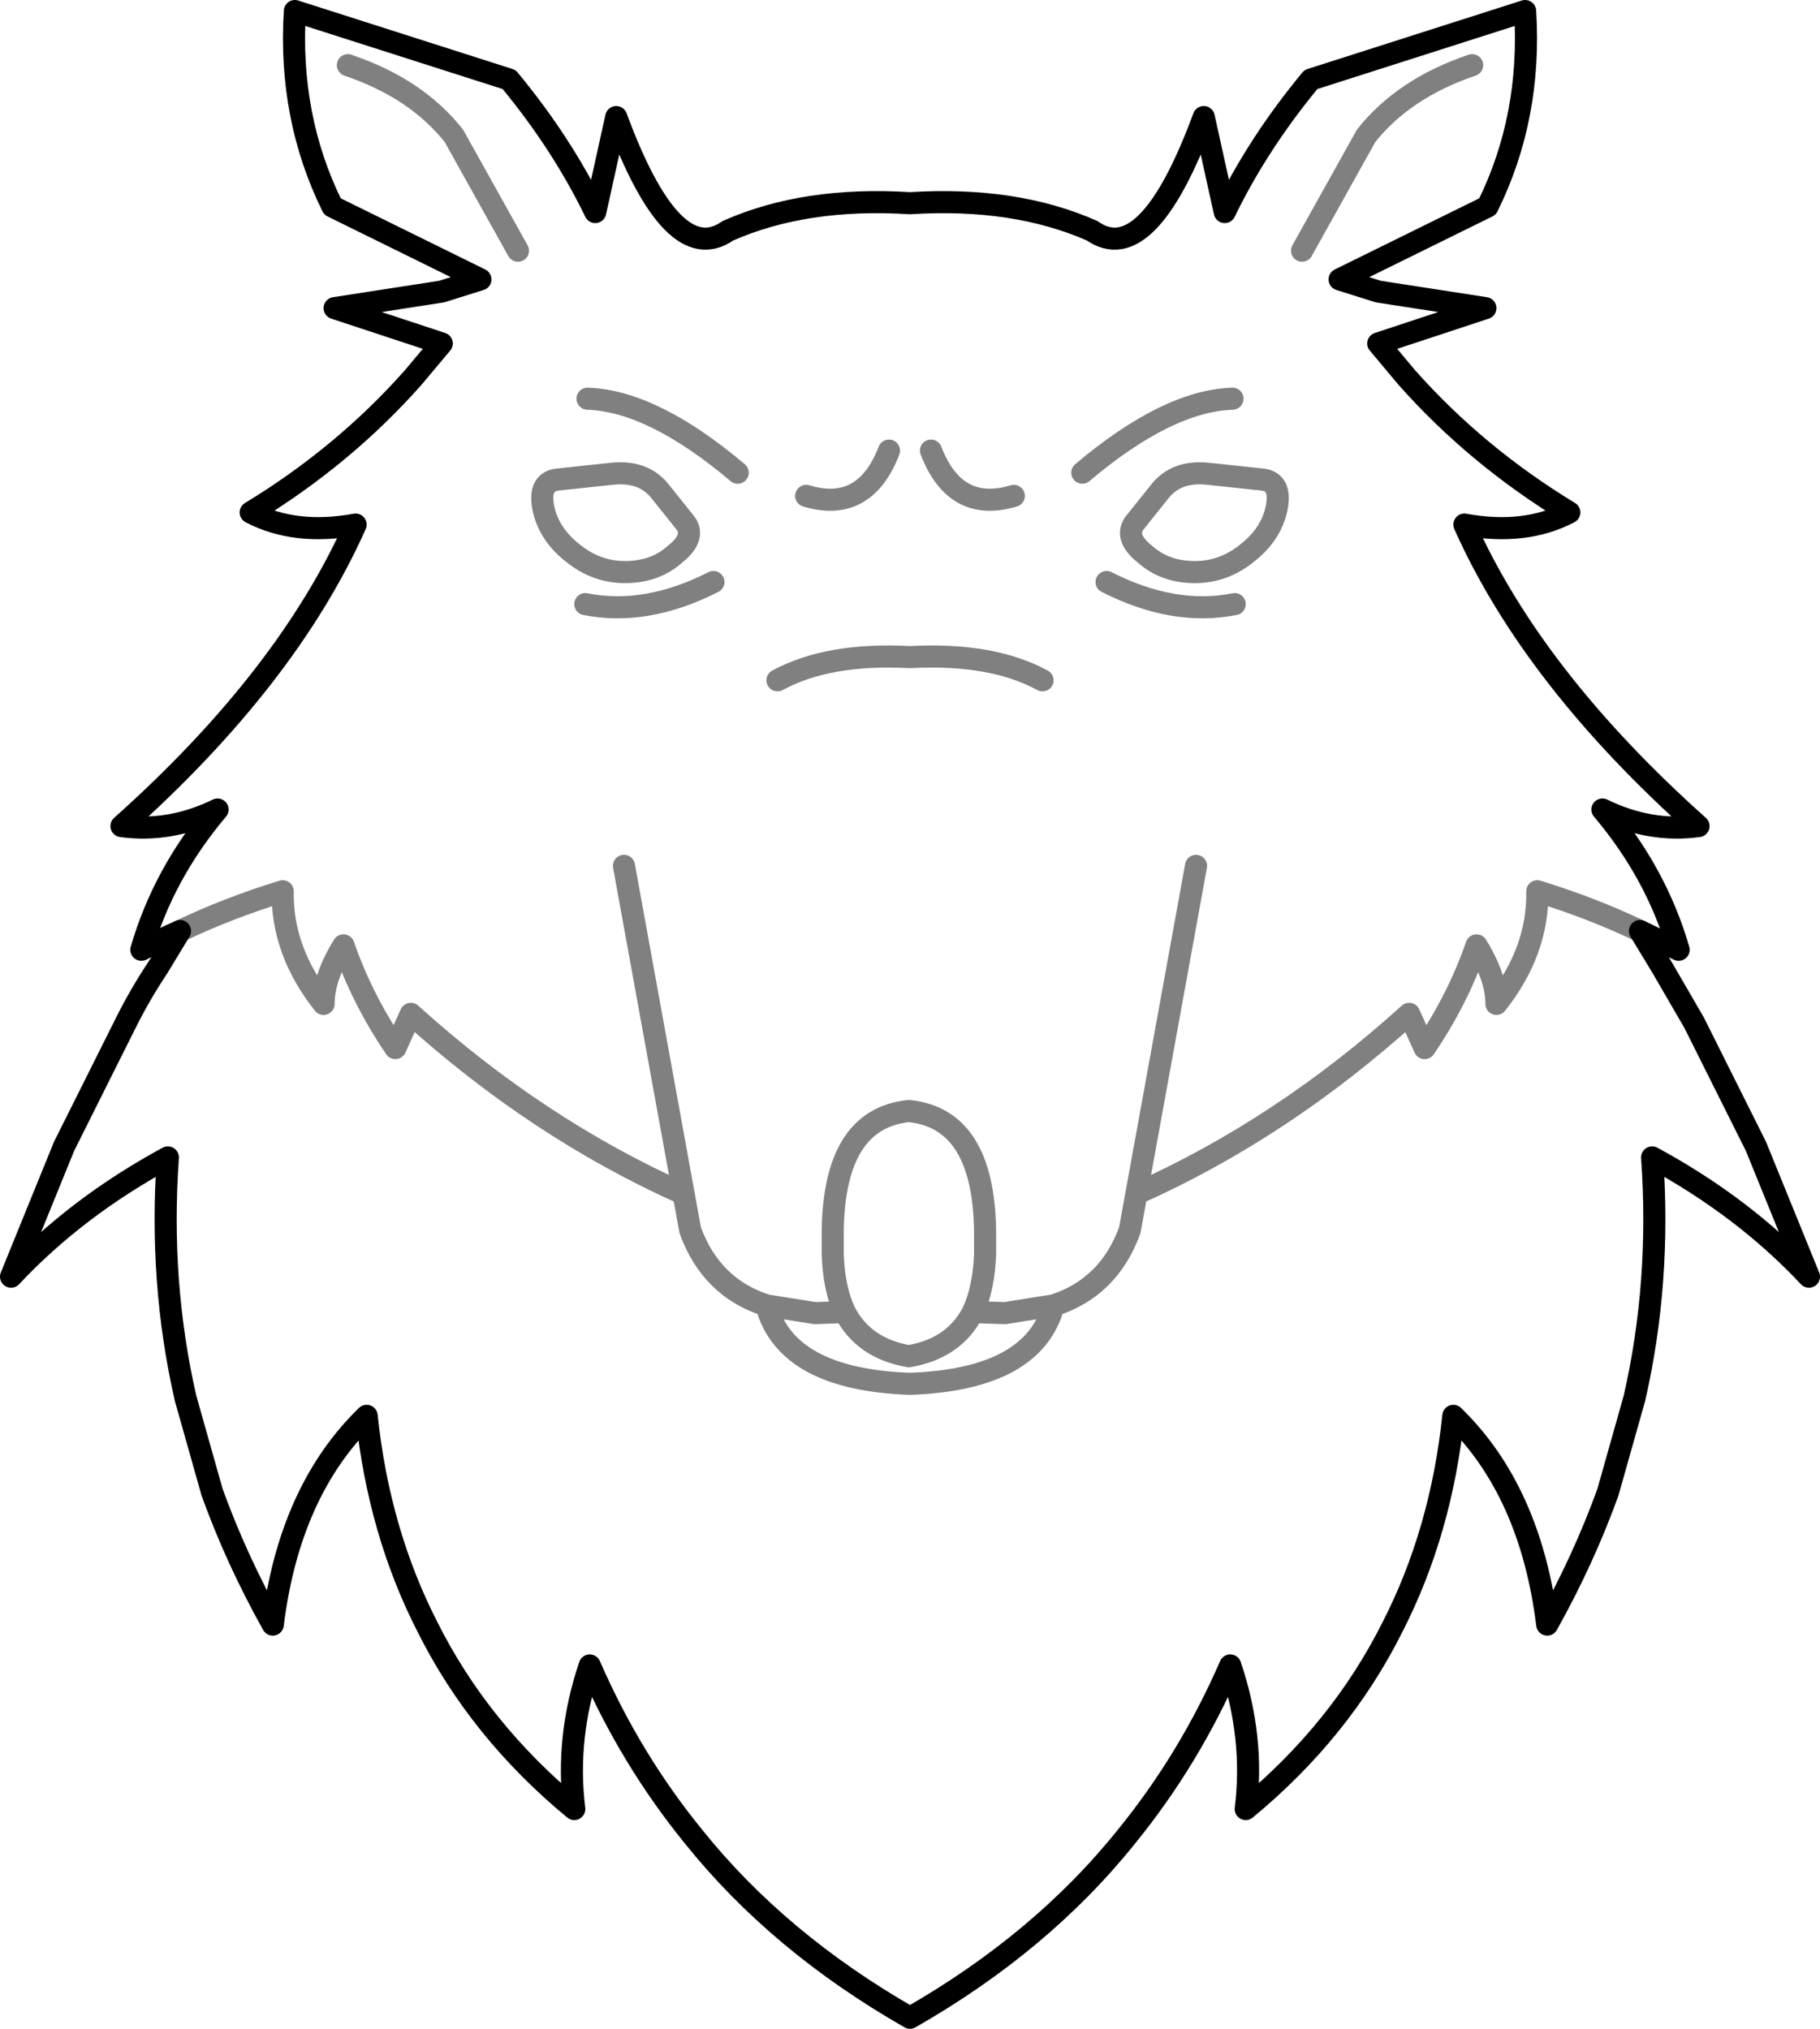 <?xml version="1.0" encoding="UTF-8" standalone="no"?>
<svg xmlns:xlink="http://www.w3.org/1999/xlink" height="91.85px" width="82.4px" xmlns="http://www.w3.org/2000/svg">
  <g transform="matrix(1.0, 0.0, 0.0, 1.0, -358.7, -129.7)">
    <path d="M432.95 171.85 L434.7 172.7 Q433.7 169.25 431.25 166.35 433.4 167.4 435.6 167.1 428.1 160.4 425.0 153.45 427.75 153.95 429.75 152.9 425.55 150.35 422.4 146.8 L421.1 145.25 425.95 143.65 421.1 142.9 419.35 142.35 426.05 139.05 Q428.05 135.0 427.75 130.2 L418.05 133.3 Q415.65 136.2 414.15 139.3 L413.2 135.0 Q410.65 141.9 408.15 140.15 404.65 138.6 399.9 138.9 395.15 138.6 391.65 140.15 389.15 141.9 386.6 135.0 L385.65 139.3 Q384.15 136.2 381.75 133.3 L372.05 130.2 Q371.75 135.0 373.75 139.05 L380.45 142.35 378.7 142.9 373.85 143.65 378.7 145.25 377.4 146.8 Q374.25 150.35 370.05 152.9 372.05 153.95 374.8 153.45 371.7 160.4 364.2 167.1 366.4 167.4 368.55 166.35 366.1 169.25 365.1 172.7 365.95 172.25 366.85 171.85 L365.85 173.5 Q365.05 174.7 364.4 176.0 L361.6 181.6 359.2 187.5 Q362.15 184.35 366.3 182.1 365.9 187.75 367.1 193.0 L368.3 197.25 Q369.4 200.3 371.05 203.25 371.8 197.2 375.3 193.8 375.85 199.05 378.05 203.35 380.4 208.05 384.7 211.6 384.3 208.35 385.4 205.1 387.25 209.35 390.1 212.85 393.95 217.65 399.9 221.05 405.85 217.65 409.7 212.85 412.55 209.35 414.4 205.1 415.5 208.35 415.1 211.6 419.4 208.05 421.75 203.35 423.95 199.05 424.5 193.8 428.0 197.2 428.75 203.25 430.4 200.3 431.5 197.25 L432.7 193.0 Q433.9 187.75 433.5 182.1 437.65 184.35 440.6 187.5 L438.2 181.6 435.4 176.0 433.95 173.5 432.95 171.85" fill="none" stroke="#000000" stroke-linecap="round" stroke-linejoin="round" stroke-width="1.0"/>
    <path d="M366.85 171.85 Q369.05 170.8 371.5 170.05 371.45 172.75 373.35 175.15 373.35 173.95 374.25 172.5 375.1 174.95 376.6 177.15 L377.3 175.6 Q383.05 180.8 389.65 183.75 L386.95 168.9 M382.15 141.05 L379.25 135.85 Q377.55 133.7 374.45 132.65 M432.95 171.85 Q430.75 170.8 428.3 170.05 428.35 172.75 426.45 175.15 426.45 173.95 425.55 172.5 424.7 174.95 423.2 177.15 L422.5 175.6 Q416.75 180.8 410.15 183.75 L409.85 185.4 Q408.9 188.0 406.4 188.8 405.5 192.15 399.9 192.35 394.3 192.15 393.4 188.8 390.9 188.0 389.95 185.4 L389.65 183.75 M391.0 156.05 Q387.95 157.6 385.2 157.05 M405.9 160.5 Q403.6 159.25 399.9 159.45 396.2 159.25 393.9 160.5 M389.75 153.4 Q390.2 154.05 389.25 154.8 388.35 155.6 387.0 155.6 385.7 155.6 384.65 154.75 383.55 153.9 383.3 152.7 383.05 151.45 384.05 151.4 L386.4 151.15 Q387.8 151.0 388.55 151.9 L389.75 153.4 M400.85 150.1 Q401.95 152.95 404.6 152.15 M398.95 150.1 Q397.85 152.95 395.2 152.15 M393.4 188.8 L395.6 189.15 396.95 189.1 Q396.45 188.05 396.4 186.45 L396.4 185.8 Q396.35 180.35 399.85 180.0 403.35 180.35 403.3 185.8 L403.3 186.45 Q403.25 188.0 402.75 189.1 L404.2 189.15 406.4 188.8 M396.95 189.1 Q397.8 190.75 399.85 191.1 401.9 190.75 402.75 189.1 M392.1 151.1 Q388.25 147.85 385.3 147.75 M417.65 141.05 L420.55 135.85 Q422.25 133.7 425.35 132.65 M416.5 152.7 Q416.75 151.45 415.75 151.4 L413.4 151.15 Q412.0 151.0 411.25 151.9 L410.05 153.4 Q409.6 154.05 410.55 154.8 411.45 155.6 412.8 155.6 414.1 155.6 415.15 154.75 416.25 153.9 416.5 152.7 M408.8 156.05 Q411.85 157.6 414.6 157.05 M410.15 183.75 L412.85 168.9 M407.7 151.1 Q411.55 147.85 414.5 147.75" fill="none" stroke="#000000" stroke-linecap="round" stroke-linejoin="round" stroke-opacity="0.498" stroke-width="1.0"/>
  </g>
</svg>
